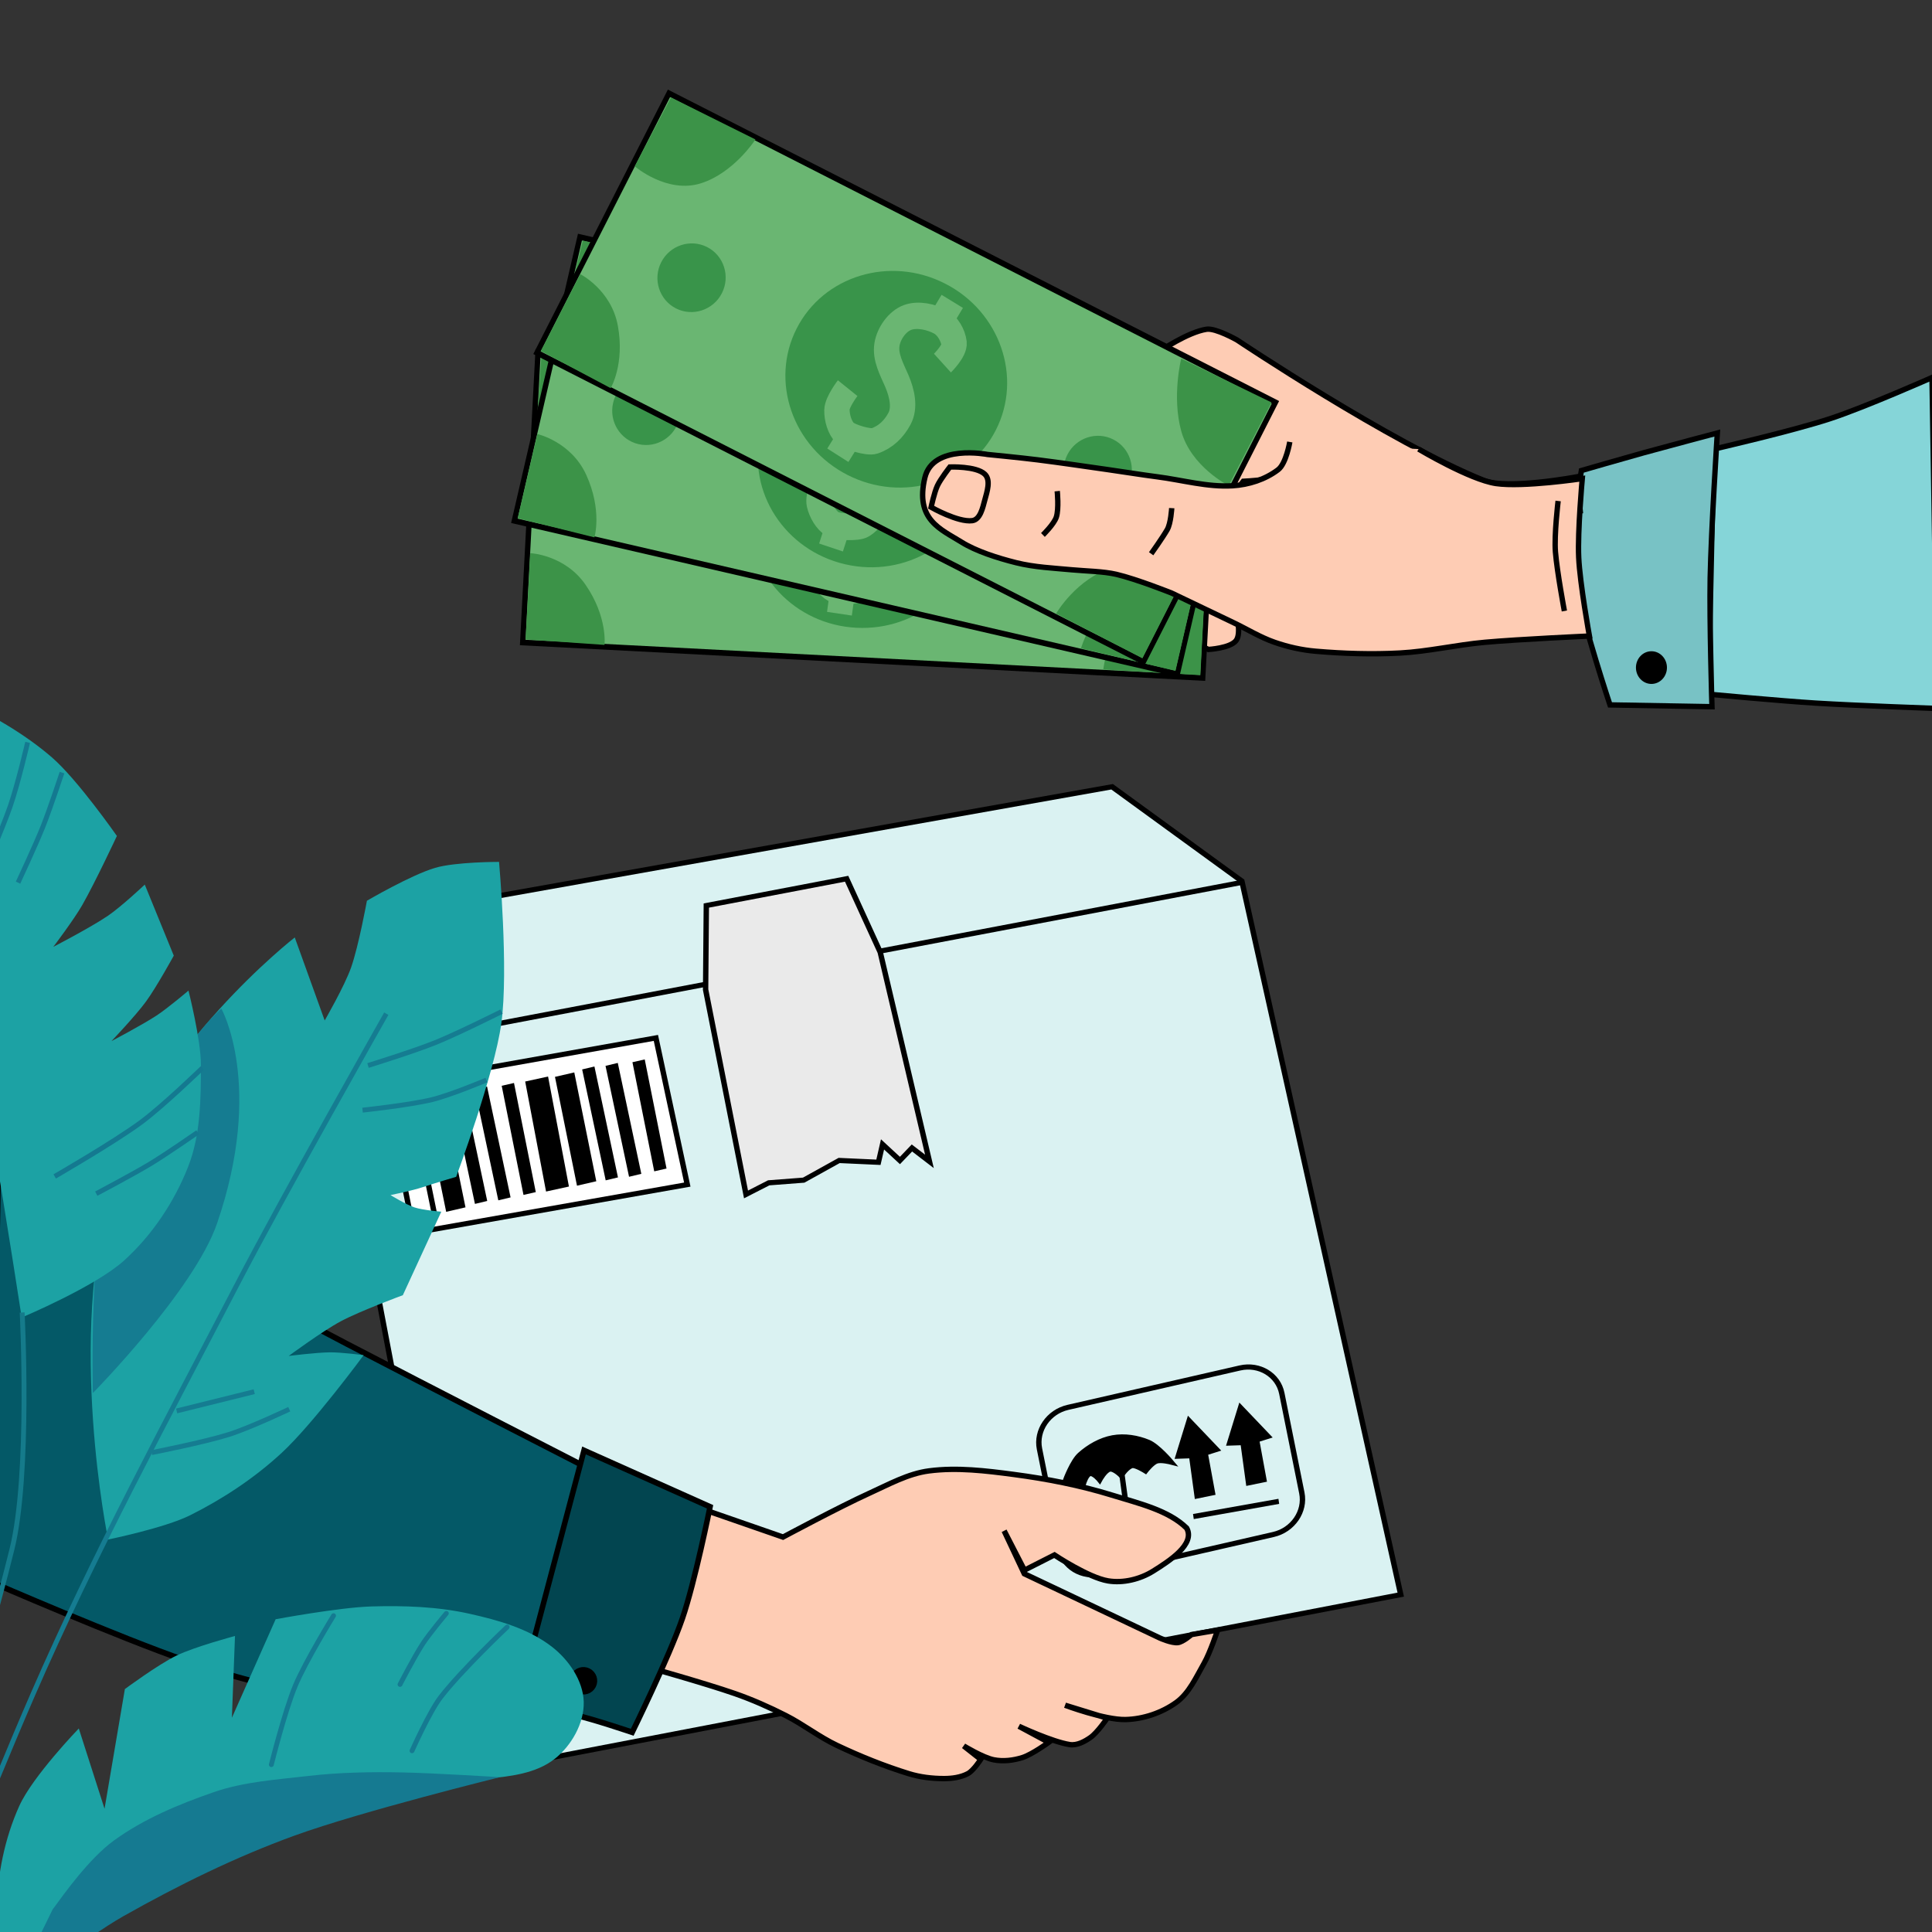 <svg xmlns="http://www.w3.org/2000/svg" viewBox="0 0 1080 1080" width="1080" height="1080" preserveAspectRatio="xMidYMid meet" style="width: 100%; height: 100%; transform: translate3d(0px, 0px, 0px); content-visibility: visible;"><rect x="0" y="0" width="1080" height="1080" fill="#333333" stroke="none"/><defs><clipPath id="__lottie_element_131"><rect width="1080" height="1080" x="0" y="0"></rect></clipPath><clipPath id="__lottie_element_160"><path d="M0,0 L1080,0 L1080,1080 L0,1080z"></path></clipPath></defs><g clip-path="url(#__lottie_element_131)"><g transform="matrix(0.982,-0.225,0.188,0.935,550.4,553.79)" opacity="1" style="display: block;"><g opacity="1" transform="matrix(1,0,0,1,-108.825,173.978)"><path fill="rgb(218,242,242)" fill-opacity="1" d=" M260.81,-202.887 C260.81,-202.887 269.196,225.698 269.196,225.698 C269.196,225.698 -257.366,205.856 -257.366,205.856 C-257.366,205.856 -253.175,-223.978 -253.175,-223.978 C-253.175,-223.978 -183.471,-293.809 -183.471,-293.809 C-183.471,-293.809 200.519,-273.823 200.519,-273.823 C200.519,-273.823 260.81,-202.887 260.81,-202.887z"></path><path stroke-linecap="butt" stroke-linejoin="miter" fill-opacity="0" stroke-miterlimit="4" stroke="rgb(0,0,0)" stroke-opacity="1" stroke-width="3" d=" M260.81,-202.887 C260.81,-202.887 269.196,225.698 269.196,225.698 C269.196,225.698 -257.366,205.856 -257.366,205.856 C-257.366,205.856 -253.175,-223.978 -253.175,-223.978 C-253.175,-223.978 -183.471,-293.809 -183.471,-293.809 C-183.471,-293.809 200.519,-273.823 200.519,-273.823 C200.519,-273.823 260.81,-202.887 260.81,-202.887z"></path></g><g opacity="1" transform="matrix(1,0,0,1,0,0)"><path stroke-linecap="butt" stroke-linejoin="miter" fill-opacity="0" stroke-miterlimit="4" stroke="rgb(0,0,0)" stroke-opacity="1" stroke-width="3" d=" M-358.333,-48.406 C-358.333,-48.406 151.79,-28.203 151.79,-28.203"></path></g><g opacity="1" transform="matrix(1,0,0,1,0,0)"><path fill="rgb(255,255,255)" fill-opacity="1" d=" M-337.073,-24.033 C-337.073,-24.033 -337.006,63.685 -337.006,63.685 C-337.006,63.685 -183.012,71.902 -183.012,71.902 C-183.012,71.902 -184.052,-16.051 -184.052,-16.051 C-184.052,-16.051 -337.073,-24.033 -337.073,-24.033z"></path><path stroke-linecap="butt" stroke-linejoin="miter" fill-opacity="0" stroke-miterlimit="4" stroke="rgb(0,0,0)" stroke-opacity="1" stroke-width="3" d=" M-337.073,-24.033 C-337.073,-24.033 -337.006,63.685 -337.006,63.685 C-337.006,63.685 -183.012,71.902 -183.012,71.902 C-183.012,71.902 -184.052,-16.051 -184.052,-16.051 C-184.052,-16.051 -337.073,-24.033 -337.073,-24.033z"></path></g><g opacity="1" transform="matrix(1,0,0,1,0,0)"><path fill="rgb(234,234,234)" fill-opacity="1" d=" M-142.122,-85.096 C-142.122,-85.096 -151.708,-37.137 -151.708,-37.137 C-151.708,-37.137 -152.131,85.223 -152.131,85.223 C-152.131,85.223 -138.506,81.553 -138.506,81.553 C-138.506,81.553 -119.191,84.601 -119.191,84.601 C-119.191,84.601 -97.742,78.003 -97.742,78.003 C-97.742,78.003 -76.556,84.176 -76.556,84.176 C-76.556,84.176 -72.362,74.491 -72.362,74.491 C-72.362,74.491 -64.653,85.974 -64.653,85.974 C-64.653,85.974 -56.754,80.389 -56.754,80.389 C-56.754,80.389 -48.707,90.349 -48.707,90.349 C-48.707,90.349 -52.588,-35.722 -52.588,-35.722 C-52.588,-35.722 -62.841,-82.042 -62.841,-82.042 C-62.841,-82.042 -142.122,-85.096 -142.122,-85.096z"></path><path stroke-linecap="butt" stroke-linejoin="miter" fill-opacity="0" stroke-miterlimit="4" stroke="rgb(0,0,0)" stroke-opacity="1" stroke-width="3" d=" M-142.122,-85.096 C-142.122,-85.096 -151.708,-37.137 -151.708,-37.137 C-151.708,-37.137 -152.131,85.223 -152.131,85.223 C-152.131,85.223 -138.506,81.553 -138.506,81.553 C-138.506,81.553 -119.191,84.601 -119.191,84.601 C-119.191,84.601 -97.742,78.003 -97.742,78.003 C-97.742,78.003 -76.556,84.176 -76.556,84.176 C-76.556,84.176 -72.362,74.491 -72.362,74.491 C-72.362,74.491 -64.653,85.974 -64.653,85.974 C-64.653,85.974 -56.754,80.389 -56.754,80.389 C-56.754,80.389 -48.707,90.349 -48.707,90.349 C-48.707,90.349 -52.588,-35.722 -52.588,-35.722 C-52.588,-35.722 -62.841,-82.042 -62.841,-82.042 C-62.841,-82.042 -142.122,-85.096 -142.122,-85.096z"></path></g><g opacity="1" transform="matrix(1,0,0,1,48.7,298.85)"><path stroke-linecap="butt" stroke-linejoin="miter" fill-opacity="0" stroke-miterlimit="4" stroke="rgb(0,0,0)" stroke-opacity="1" stroke-width="3" d=" M68.973,-29.777 C68.973,-29.777 68.973,29.777 68.973,29.777 C68.973,40.815 60.011,49.777 48.973,49.777 C48.973,49.777 -48.973,49.777 -48.973,49.777 C-60.011,49.777 -68.973,40.815 -68.973,29.777 C-68.973,29.777 -68.973,-29.777 -68.973,-29.777 C-68.973,-40.815 -60.011,-49.777 -48.973,-49.777 C-48.973,-49.777 48.973,-49.777 48.973,-49.777 C60.011,-49.777 68.973,-40.815 68.973,-29.777z"></path></g><g opacity="1" transform="matrix(1,0,0,1,0,0)"><path fill="rgb(0,0,0)" fill-opacity="1" d=" M20.713,272.315 C13.924,271.998 6.903,274.27 1.061,277.742 C-3.598,280.51 -9.384,290.199 -9.384,290.199 C-9.384,290.199 -0.101,294.574 -0.101,294.574 C-0.101,294.574 2.324,289.791 4.541,289.81 C6.76,289.829 9.107,294.653 9.107,294.653 C9.107,294.653 13.061,289.788 15.808,289.85 C18.312,289.906 21.348,294.928 21.348,294.928 C21.348,294.928 25.588,290.62 28.423,290.75 C30.499,290.845 35.048,295.554 35.048,295.554 C35.048,295.554 39.404,291.707 42.123,291.376 C44.782,291.052 49.796,293.759 49.796,293.759 C49.796,293.759 44.307,283.001 39.616,279.542 C34.187,275.539 27.451,272.63 20.713,272.315z"></path><path stroke-linecap="butt" stroke-linejoin="miter" fill-opacity="0" stroke-miterlimit="4" stroke="rgb(0,0,0)" stroke-opacity="1" stroke-width="3" d=" M20.713,272.315 C13.924,271.998 6.903,274.27 1.061,277.742 C-3.598,280.51 -9.384,290.199 -9.384,290.199 C-9.384,290.199 -0.101,294.574 -0.101,294.574 C-0.101,294.574 2.324,289.791 4.541,289.81 C6.76,289.829 9.107,294.653 9.107,294.653 C9.107,294.653 13.061,289.788 15.808,289.85 C18.312,289.906 21.348,294.928 21.348,294.928 C21.348,294.928 25.588,290.62 28.423,290.75 C30.499,290.845 35.048,295.554 35.048,295.554 C35.048,295.554 39.404,291.707 42.123,291.376 C44.782,291.052 49.796,293.759 49.796,293.759 C49.796,293.759 44.307,283.001 39.616,279.542 C34.187,275.539 27.451,272.63 20.713,272.315z"></path></g><g opacity="1" transform="matrix(1,0,0,1,0,0)"><path stroke-linecap="butt" stroke-linejoin="miter" fill-opacity="0" stroke-miterlimit="4" stroke="rgb(0,0,0)" stroke-opacity="1" stroke-width="3" d=" M20.597,314.534 C20.597,314.534 22.097,289.226 22.097,289.226"></path></g><g opacity="1" transform="matrix(1,0,0,1,0,0)"><path stroke-linecap="butt" stroke-linejoin="miter" fill-opacity="0" stroke-miterlimit="4" stroke="rgb(0,0,0)" stroke-opacity="1" stroke-width="3" d=" M56.082,327.894 C56.082,327.894 104.219,330.398 104.219,330.398"></path></g><g opacity="1" transform="matrix(1,0,0,1,0,0)"><path fill="rgb(0,0,0)" fill-opacity="1" d=" M64.209,272.632 C64.209,272.632 54.419,291.397 54.419,291.397 C54.419,291.397 61.775,292.901 61.775,292.901 C61.775,292.901 60.369,316.627 60.369,316.627 C60.369,316.627 69.034,316.843 69.034,316.843 C69.034,316.843 69.411,293.136 69.411,293.136 C69.411,293.136 75.943,292.571 75.943,292.571 C75.943,292.571 64.209,272.632 64.209,272.632z"></path><path stroke-linecap="butt" stroke-linejoin="miter" fill-opacity="0" stroke-miterlimit="4" stroke="rgb(0,0,0)" stroke-opacity="1" stroke-width="3" d=" M64.209,272.632 C64.209,272.632 54.419,291.397 54.419,291.397 C54.419,291.397 61.775,292.901 61.775,292.901 C61.775,292.901 60.369,316.627 60.369,316.627 C60.369,316.627 69.034,316.843 69.034,316.843 C69.034,316.843 69.411,293.136 69.411,293.136 C69.411,293.136 75.943,292.571 75.943,292.571 C75.943,292.571 64.209,272.632 64.209,272.632z"></path></g><g opacity="1" transform="matrix(1,0,0,1,29.422,-0.765)"><path fill="rgb(0,0,0)" fill-opacity="1" d=" M64.209,272.632 C64.209,272.632 54.419,291.397 54.419,291.397 C54.419,291.397 61.775,292.901 61.775,292.901 C61.775,292.901 60.369,316.627 60.369,316.627 C60.369,316.627 69.034,316.843 69.034,316.843 C69.034,316.843 69.411,293.136 69.411,293.136 C69.411,293.136 75.943,292.571 75.943,292.571 C75.943,292.571 64.209,272.632 64.209,272.632z"></path><path stroke-linecap="butt" stroke-linejoin="miter" fill-opacity="0" stroke-miterlimit="4" stroke="rgb(0,0,0)" stroke-opacity="1" stroke-width="3" d=" M64.209,272.632 C64.209,272.632 54.419,291.397 54.419,291.397 C54.419,291.397 61.775,292.901 61.775,292.901 C61.775,292.901 60.369,316.627 60.369,316.627 C60.369,316.627 69.034,316.843 69.034,316.843 C69.034,316.843 69.411,293.136 69.411,293.136 C69.411,293.136 75.943,292.571 75.943,292.571 C75.943,292.571 64.209,272.632 64.209,272.632z"></path></g><g opacity="1" transform="matrix(1,0,0,1,0,0)"><path fill="rgb(0,0,0)" fill-opacity="1" d=" M-324.048,-13.409 C-324.048,-13.409 -323.83,55.094 -323.83,55.094"></path><path stroke-linecap="butt" stroke-linejoin="miter" fill-opacity="0" stroke-miterlimit="4" stroke="rgb(0,0,0)" stroke-opacity="1" stroke-width="3" d=" M-324.048,-13.409 C-324.048,-13.409 -323.83,55.094 -323.83,55.094"></path></g><g opacity="1" transform="matrix(1,0,0,1,0,0)"><path fill="rgb(0,0,0)" fill-opacity="1" d=" M-311.92,-12.626 C-311.92,-12.626 -311.702,55.877 -311.702,55.877"></path><path stroke-linecap="butt" stroke-linejoin="miter" fill-opacity="0" stroke-miterlimit="4" stroke="rgb(0,0,0)" stroke-opacity="1" stroke-width="11" d=" M-311.92,-12.626 C-311.92,-12.626 -311.702,55.877 -311.702,55.877"></path></g><g opacity="1" transform="matrix(1,0,0,1,0,0)"><path fill="rgb(0,0,0)" fill-opacity="1" d=" M-297.846,-11.375 C-297.846,-11.375 -297.178,55.097 -297.178,55.097"></path><path stroke-linecap="butt" stroke-linejoin="miter" fill-opacity="0" stroke-miterlimit="4" stroke="rgb(0,0,0)" stroke-opacity="1" stroke-width="7" d=" M-297.846,-11.375 C-297.846,-11.375 -297.178,55.097 -297.178,55.097"></path></g><g opacity="1" transform="matrix(1,0,0,1,0,0)"><path fill="rgb(0,0,0)" fill-opacity="1" d=" M-284.745,-10.358 C-284.745,-10.358 -284.077,56.114 -284.077,56.114"></path><path stroke-linecap="butt" stroke-linejoin="miter" fill-opacity="0" stroke-miterlimit="4" stroke="rgb(0,0,0)" stroke-opacity="1" stroke-width="7" d=" M-284.745,-10.358 C-284.745,-10.358 -284.077,56.114 -284.077,56.114"></path></g><g opacity="1" transform="matrix(1,0,0,1,0,0)"><path fill="rgb(0,0,0)" fill-opacity="1" d=" M-269.697,-8.873 C-269.697,-8.873 -269.778,56.35 -269.778,56.35"></path><path stroke-linecap="butt" stroke-linejoin="miter" fill-opacity="0" stroke-miterlimit="4" stroke="rgb(0,0,0)" stroke-opacity="1" stroke-width="7" d=" M-269.697,-8.873 C-269.697,-8.873 -269.778,56.35 -269.778,56.35"></path></g><g opacity="1" transform="matrix(1,0,0,1,0,0)"><path fill="rgb(0,0,0)" fill-opacity="1" d=" M-253.452,-8.168 C-253.452,-8.168 -254.131,57.445 -254.131,57.445"></path><path stroke-linecap="butt" stroke-linejoin="miter" fill-opacity="0" stroke-miterlimit="4" stroke="rgb(0,0,0)" stroke-opacity="1" stroke-width="13" d=" M-253.452,-8.168 C-253.452,-8.168 -254.131,57.445 -254.131,57.445"></path></g><g opacity="1" transform="matrix(0.999,0,0,0.974,73.725,3.655)"><path fill="rgb(0,0,0)" fill-opacity="1" d=" M-311.77,-10.942 C-311.77,-10.942 -311.702,55.877 -311.702,55.877"></path><path stroke-linecap="butt" stroke-linejoin="miter" fill-opacity="0" stroke-miterlimit="4" stroke="rgb(0,0,0)" stroke-opacity="1" stroke-width="11" d=" M-311.77,-10.942 C-311.77,-10.942 -311.702,55.877 -311.702,55.877"></path></g><g opacity="1" transform="matrix(1,0,0,1,73.725,3.655)"><path fill="rgb(0,0,0)" fill-opacity="1" d=" M-297.846,-11.375 C-297.846,-11.375 -297.178,55.097 -297.178,55.097"></path><path stroke-linecap="butt" stroke-linejoin="miter" fill-opacity="0" stroke-miterlimit="4" stroke="rgb(0,0,0)" stroke-opacity="1" stroke-width="7" d=" M-297.846,-11.375 C-297.846,-11.375 -297.178,55.097 -297.178,55.097"></path></g><g opacity="1" transform="matrix(1,0,0,1,73.725,3.655)"><path fill="rgb(0,0,0)" fill-opacity="1" d=" M-284.745,-10.358 C-284.745,-10.358 -284.077,56.114 -284.077,56.114"></path><path stroke-linecap="butt" stroke-linejoin="miter" fill-opacity="0" stroke-miterlimit="4" stroke="rgb(0,0,0)" stroke-opacity="1" stroke-width="7" d=" M-284.745,-10.358 C-284.745,-10.358 -284.077,56.114 -284.077,56.114"></path></g><g opacity="1" transform="matrix(1,0,0,1,73.725,3.655)"><path fill="rgb(0,0,0)" fill-opacity="1" d=" M-269.697,-8.873 C-269.697,-8.873 -269.778,56.35 -269.778,56.35"></path><path stroke-linecap="butt" stroke-linejoin="miter" fill-opacity="0" stroke-miterlimit="4" stroke="rgb(0,0,0)" stroke-opacity="1" stroke-width="7" d=" M-269.697,-8.873 C-269.697,-8.873 -269.778,56.35 -269.778,56.35"></path></g></g><g transform="matrix(1,-0,-0.03,1,539.999,633.236)" opacity="1" style="display: block;"><g opacity="1" transform="matrix(1,0,0,1,0,0)"><path fill="rgb(254,204,180)" fill-opacity="1" d=" M-15,189 C-26.664,190.521 -37.312,196.588 -48,201.5 C-64.187,208.94 -95.5,226 -95.5,226 C-95.5,226 -143.5,209.5 -143.5,209.5 C-143.5,209.5 -171.5,298 -171.5,298 C-171.5,298 -136.774,307.631 -119.75,313.5 C-109.902,316.895 -100.317,321.091 -91,325.75 C-80.951,330.775 -71.934,337.755 -61.75,342.5 C-48.62,348.618 -35.097,353.998 -21.25,358.25 C-14.896,360.201 -8.147,361 -1.5,361 C3.011,361 7.766,360.365 11.75,358.25 C14.88,356.589 18.75,350.25 18.75,350.25 C18.75,350.25 9,342.75 9,342.75 C9,342.75 19.89,349.296 26,350.5 C31.249,351.534 36.904,350.879 42,349.25 C47.337,347.544 56.5,340.75 56.5,340.75 C56.5,340.75 39.5,331.75 39.5,331.75 C39.5,331.75 58.196,340.439 68.25,342 C72.261,342.623 76.456,340.37 79.75,338 C83.543,335.271 88.75,327.25 88.75,327.25 C88.75,327.25 65,320 65,320 C65,320 87.361,328.282 99,328 C108.853,327.762 119.049,324.324 127,318.5 C134.16,313.255 137.763,304.299 142,296.5 C145.147,290.706 149,278 149,278 C149,278 134.5,280.5 134.5,280.5 C134.5,280.5 129.897,284.669 127,285 C123.586,285.39 117,282.5 117,282.5 C117,282.5 40,246.5 40,246.5 C40,246.5 28,222.5 28,222.5 C28,222.5 40,244.5 40,244.5 C40,244.5 56.5,236 56.5,236 C56.5,236 75.888,248.698 87,250.5 C95.423,251.866 104.805,249.586 112,245 C120.766,239.413 135.192,230.006 130,221 C119.5,211 103.074,207.25 87.5,202.5 C69.585,197.036 51.069,193.446 32.5,191 C16.788,188.931 0.714,186.95 -15,189z"></path><path stroke-linecap="butt" stroke-linejoin="miter" fill-opacity="0" stroke-miterlimit="4" stroke="rgb(0,0,0)" stroke-opacity="1" stroke-width="3" d=" M-15,189 C-26.664,190.521 -37.312,196.588 -48,201.5 C-64.187,208.94 -95.5,226 -95.5,226 C-95.5,226 -143.5,209.5 -143.5,209.5 C-143.5,209.5 -171.5,298 -171.5,298 C-171.5,298 -136.774,307.631 -119.75,313.5 C-109.902,316.895 -100.317,321.091 -91,325.75 C-80.951,330.775 -71.934,337.755 -61.75,342.5 C-48.62,348.618 -35.097,353.998 -21.25,358.25 C-14.896,360.201 -8.147,361 -1.5,361 C3.011,361 7.766,360.365 11.75,358.25 C14.88,356.589 18.75,350.25 18.75,350.25 C18.75,350.25 9,342.75 9,342.75 C9,342.75 19.89,349.296 26,350.5 C31.249,351.534 36.904,350.879 42,349.25 C47.337,347.544 56.5,340.75 56.5,340.75 C56.5,340.75 39.5,331.75 39.5,331.75 C39.5,331.75 58.196,340.439 68.25,342 C72.261,342.623 76.456,340.37 79.75,338 C83.543,335.271 88.75,327.25 88.75,327.25 C88.75,327.25 65,320 65,320 C65,320 87.361,328.282 99,328 C108.853,327.762 119.049,324.324 127,318.5 C134.16,313.255 137.763,304.299 142,296.5 C145.147,290.706 149,278 149,278 C149,278 134.5,280.5 134.5,280.5 C134.5,280.5 129.897,284.669 127,285 C123.586,285.39 117,282.5 117,282.5 C117,282.5 40,246.5 40,246.5 C40,246.5 28,222.5 28,222.5 C28,222.5 40,244.5 40,244.5 C40,244.5 56.5,236 56.5,236 C56.5,236 75.888,248.698 87,250.5 C95.423,251.866 104.805,249.586 112,245 C120.766,239.413 135.192,230.006 130,221 C119.5,211 103.074,207.25 87.5,202.5 C69.585,197.036 51.069,193.446 32.5,191 C16.788,188.931 0.714,186.95 -15,189z"></path></g></g><g transform="matrix(0.912,0.465,-0.483,0.948,364.145,625.029)" opacity="1" style="display: block;"><g opacity="1" transform="matrix(1,0,0,1,0,0)"><path fill="rgb(4,89,103)" fill-opacity="1" d=" M-206.992,176.675 C-239.898,176.721 -305.691,178.657 -305.691,178.657 C-305.691,178.657 -206.304,374.723 -206.304,374.723 C-206.304,374.723 -129.856,370.157 -91.941,365.057 C-72.416,362.431 -53.302,359.168 -34.374,353.703 C-14.902,348.081 4.437,340.301 23.109,331.838 C42.228,323.173 78.787,302.417 78.787,302.417 C78.787,302.417 52.916,178.98 52.916,178.98 C52.916,178.98 -43.765,178.787 -92.103,178.358 C-130.402,178.018 -168.692,176.621 -206.992,176.675z"></path><path stroke-linecap="butt" stroke-linejoin="miter" fill-opacity="0" stroke-miterlimit="4" stroke="rgb(0,0,0)" stroke-opacity="1" stroke-width="3" d=" M-206.992,176.675 C-239.898,176.721 -305.691,178.657 -305.691,178.657 C-305.691,178.657 -206.304,374.723 -206.304,374.723 C-206.304,374.723 -129.856,370.157 -91.941,365.057 C-72.416,362.431 -53.302,359.168 -34.374,353.703 C-14.902,348.081 4.437,340.301 23.109,331.838 C42.228,323.173 78.787,302.417 78.787,302.417 C78.787,302.417 52.916,178.98 52.916,178.98 C52.916,178.98 -43.765,178.787 -92.103,178.358 C-130.402,178.018 -168.692,176.621 -206.992,176.675z"></path></g><g opacity="1" transform="matrix(1,0,0,1,0,0)"><path fill="rgb(2,69,80)" fill-opacity="1" d=" M124.9,167.942 C124.9,167.942 49.582,171.646 49.582,171.646 C49.582,171.646 80.142,308.084 80.142,308.084 C80.142,308.084 99.427,300.581 111.289,297.554 C120.46,295.214 142.913,292.067 142.913,292.067 C142.913,292.067 142.248,248.445 139.124,226.917 C136.22,206.904 124.9,167.942 124.9,167.942z"></path><path stroke-linecap="butt" stroke-linejoin="miter" fill-opacity="0" stroke-miterlimit="4" stroke="rgb(0,0,0)" stroke-opacity="1" stroke-width="3" d=" M124.9,167.942 C124.9,167.942 49.582,171.646 49.582,171.646 C49.582,171.646 80.142,308.084 80.142,308.084 C80.142,308.084 99.427,300.581 111.289,297.554 C120.46,295.214 142.913,292.067 142.913,292.067 C142.913,292.067 142.248,248.445 139.124,226.917 C136.22,206.904 124.9,167.942 124.9,167.942z"></path></g><g opacity="1" transform="matrix(1,0,0,1,106.419,279.585)"><path fill="rgb(0,0,0)" fill-opacity="1" d=" M0,-5.709 C3.321,-5.709 6.017,-3.151 6.017,0 C6.017,3.151 3.321,5.709 0,5.709 C-3.321,5.709 -6.017,3.151 -6.017,0 C-6.017,-3.151 -3.321,-5.709 0,-5.709z"></path><path stroke-linecap="butt" stroke-linejoin="miter" fill-opacity="0" stroke-miterlimit="4" stroke="rgb(0,0,0)" stroke-opacity="1" stroke-width="3" d=" M0,-5.709 C3.321,-5.709 6.017,-3.151 6.017,0 C6.017,3.151 3.321,5.709 0,5.709 C-3.321,5.709 -6.017,3.151 -6.017,0 C-6.017,-3.151 -3.321,-5.709 0,-5.709z"></path></g></g><g transform="matrix(1,0,0,1,540,579.048)" opacity="1" style="display: block;"><g opacity="1" transform="matrix(1,0,0,1,0,0)"><path fill="rgb(133,213,216)" fill-opacity="1" d=" M540,-368 C540,-368 502.589,-351.423 483,-345 C461.797,-338.048 418,-328 418,-328 C418,-328 415,-191 415,-191 C415,-191 454.97,-187.252 475,-186 C497.645,-184.585 543,-183 543,-183 C543,-183 540,-368 540,-368z"></path><path stroke-linecap="butt" stroke-linejoin="miter" fill-opacity="0" stroke-miterlimit="4" stroke="rgb(0,0,0)" stroke-opacity="1" stroke-width="3" d=" M540,-368 C540,-368 502.589,-351.423 483,-345 C461.797,-338.048 418,-328 418,-328 C418,-328 415,-191 415,-191 C415,-191 454.97,-187.252 475,-186 C497.645,-184.585 543,-183 543,-183 C543,-183 540,-368 540,-368z"></path></g><g opacity="1" transform="matrix(1,0,0,1,0,0)"><path fill="rgb(120,194,197)" fill-opacity="1" d=" M420,-337 C420,-337 392.639,-329.769 379,-326 C367.305,-322.768 344,-316 344,-316 C344,-316 337,-273 341,-252 C345.498,-228.383 360,-185 360,-185 C360,-185 417,-184 417,-184 C417,-184 415.529,-232.002 416,-256 C416.53,-283.028 420,-337 420,-337z"></path><path stroke-linecap="butt" stroke-linejoin="miter" fill-opacity="0" stroke-miterlimit="4" stroke="rgb(0,0,0)" stroke-opacity="1" stroke-width="3" d=" M420,-337 C420,-337 392.639,-329.769 379,-326 C367.305,-322.768 344,-316 344,-316 C344,-316 337,-273 341,-252 C345.498,-228.383 360,-185 360,-185 C360,-185 417,-184 417,-184 C417,-184 415.529,-232.002 416,-256 C416.53,-283.028 420,-337 420,-337z"></path></g><g opacity="1" transform="matrix(1,0,0,1,383.166,-205.863)"><path fill="rgb(0,0,0)" fill-opacity="1" d=" M0,-7.637 C3.955,-7.637 7.166,-4.215 7.166,0 C7.166,4.215 3.955,7.637 0,7.637 C-3.955,7.637 -7.166,4.215 -7.166,0 C-7.166,-4.215 -3.955,-7.637 0,-7.637z"></path><path stroke-linecap="butt" stroke-linejoin="miter" fill-opacity="0" stroke-miterlimit="4" stroke="rgb(0,0,0)" stroke-opacity="1" stroke-width="3" d=" M0,-7.637 C3.955,-7.637 7.166,-4.215 7.166,0 C7.166,4.215 3.955,7.637 0,7.637 C-3.955,7.637 -7.166,4.215 -7.166,0 C-7.166,-4.215 -3.955,-7.637 0,-7.637z"></path></g></g><g transform="matrix(1,0,0,1,540,579.048)" opacity="1" style="display: block;"><g opacity="1" transform="matrix(1,0,0,1,0,0)"><path fill="rgb(254,204,180)" fill-opacity="1" d=" M343.5,-292 C343.5,-292 341.5,-312.5 341.5,-312.5 C341.5,-312.5 302.751,-305.165 289.5,-310.5 C237.317,-331.51 151.5,-389 151.5,-389 C151.5,-389 139.589,-395.76 134.5,-395 C123.872,-393.412 108,-382.5 108,-382.5 C108,-382.5 42,-260.5 42,-260.5 C42,-260.5 56.406,-230.491 68,-219 C75.995,-211.075 98.5,-204.5 98.5,-204.5 C98.5,-204.5 114.03,-201.919 116,-207.5 C118.668,-215.06 107.5,-230 107.5,-230 C107.5,-230 135.5,-216 135.5,-216 C135.5,-216 147.726,-216.67 151,-221 C154.116,-225.121 151,-236.5 151,-236.5 C151,-236.5 126,-272 126,-272 C126,-272 155,-310 155,-310 C155,-310 178.436,-311.028 181.5,-315.5"></path><path stroke-linecap="butt" stroke-linejoin="miter" fill-opacity="0" stroke-miterlimit="4" stroke="rgb(0,0,0)" stroke-opacity="1" stroke-width="3" d=" M343.5,-292 C343.5,-292 341.5,-312.5 341.5,-312.5 C341.5,-312.5 302.751,-305.165 289.5,-310.5 C237.317,-331.51 151.5,-389 151.5,-389 C151.5,-389 139.589,-395.76 134.5,-395 C123.872,-393.412 108,-382.5 108,-382.5 C108,-382.5 42,-260.5 42,-260.5 C42,-260.5 56.406,-230.491 68,-219 C75.995,-211.075 98.5,-204.5 98.5,-204.5 C98.5,-204.5 114.03,-201.919 116,-207.5 C118.668,-215.06 107.5,-230 107.5,-230 C107.5,-230 135.5,-216 135.5,-216 C135.5,-216 147.726,-216.67 151,-221 C154.116,-225.121 151,-236.5 151,-236.5 C151,-236.5 126,-272 126,-272 C126,-272 155,-310 155,-310 C155,-310 178.436,-311.028 181.5,-315.5"></path></g></g><g transform="matrix(0.999,0.052,-0.056,1.063,502.463,675.243)" opacity="1" style="display: block;"><g opacity="1" transform="matrix(1,0,0,1,-36.272,-362.649)"><path fill="rgb(106,182,114)" fill-opacity="1" d=" M190.238,-76.387 C190.238,-76.387 190.238,76.387 190.238,76.387 C190.238,76.387 -190.238,76.387 -190.238,76.387 C-190.238,76.387 -190.238,-76.387 -190.238,-76.387 C-190.238,-76.387 190.238,-76.387 190.238,-76.387z"></path><path stroke-linecap="butt" stroke-linejoin="miter" fill-opacity="0" stroke-miterlimit="4" stroke="rgb(0,0,0)" stroke-opacity="1" stroke-width="3" d=" M190.238,-76.387 C190.238,-76.387 190.238,76.387 190.238,76.387 C190.238,76.387 -190.238,76.387 -190.238,76.387 C-190.238,76.387 -190.238,-76.387 -190.238,-76.387 C-190.238,-76.387 190.238,-76.387 190.238,-76.387z"></path></g><g opacity="1" transform="matrix(1,0,0,1,0,0)"><path fill="rgb(60,147,72)" fill-opacity="1" d=" M-224.893,-333.337 C-224.893,-333.337 -224.974,-287.979 -224.974,-287.979 C-224.974,-287.979 -180.804,-287.244 -180.804,-287.244 C-180.804,-287.244 -179.805,-301.95 -193.13,-318.234 C-205.568,-333.434 -224.893,-333.337 -224.893,-333.337z"></path></g><g opacity="1" transform="matrix(1,0,0,1,0,0)"><path fill="rgb(60,147,72)" fill-opacity="1" d=" M-171.737,-438.083 C-171.737,-438.083 -224.506,-437.601 -224.506,-437.601 C-224.506,-437.601 -225.07,-396.754 -225.07,-396.754 C-225.07,-396.754 -201.995,-391.458 -187.79,-404.579 C-174.016,-417.302 -171.737,-438.083 -171.737,-438.083z"></path></g><g opacity="1" transform="matrix(1,0,0,1,0,0)"><path fill="rgb(60,147,72)" fill-opacity="1" d=" M152.055,-438.081 C152.055,-438.081 95.936,-437.051 95.936,-437.051 C95.936,-437.051 100.77,-417.113 114.323,-403.163 C128.303,-388.773 151.781,-388.941 151.781,-388.941 C151.781,-388.941 152.055,-438.081 152.055,-438.081z"></path></g><g opacity="1" transform="matrix(1,0,0,1,0,0)"><path fill="rgb(60,147,72)" fill-opacity="1" d=" M152.563,-333.719 C152.563,-333.719 130.728,-337.763 114.968,-323.371 C99.368,-309.125 98.259,-287.973 98.259,-287.973 C98.259,-287.973 152.6,-287.625 152.6,-287.625 C152.6,-287.625 152.563,-333.719 152.563,-333.719z"></path></g><g opacity="1" transform="matrix(1,0,0,1,-168.521,-358.173)"><path fill="rgb(57,148,74)" fill-opacity="1" d=" M0,-18.059 C10.508,-18.059 19.041,-9.967 19.041,0 C19.041,9.967 10.508,18.059 0,18.059 C-10.508,18.059 -19.041,9.967 -19.041,0 C-19.041,-9.967 -10.508,-18.059 0,-18.059z"></path></g><g opacity="1" transform="matrix(1,0,0,1,82.619,-364.987)"><path fill="rgb(57,148,74)" fill-opacity="1" d=" M0,-18.059 C10.508,-18.059 19.041,-9.967 19.041,0 C19.041,9.967 10.508,18.059 0,18.059 C-10.508,18.059 -19.041,9.967 -19.041,0 C-19.041,-9.967 -10.508,-18.059 0,-18.059z"></path></g><g opacity="1" transform="matrix(1,0,0,1,-40.786,-359.48)"><path fill="rgb(57,148,74)" fill-opacity="1" d=" M0,-56.38 C34.489,-56.38 62.491,-31.116 62.491,0 C62.491,31.116 34.489,56.38 0,56.38 C-34.489,56.38 -62.491,31.116 -62.491,0 C-62.491,-31.116 -34.489,-56.38 0,-56.38z"></path></g><g opacity="1" transform="matrix(1,0,0,1,0,0)"><path stroke-linecap="butt" stroke-linejoin="miter" fill-opacity="0" stroke-miterlimit="4" stroke="rgb(106,182,114)" stroke-opacity="1" stroke-width="14" d=" M-21.878,-378.043 C-21.878,-378.043 -18.759,-386.76 -21.081,-390.018 C-23.664,-393.642 -28.763,-396.705 -33.211,-396.862 C-39.054,-397.068 -46.727,-395.231 -50.83,-391.066 C-54.992,-386.842 -56.144,-379.236 -54.266,-373.612 C-52.1,-367.124 -45.446,-363.019 -40.059,-358.804 C-34.208,-354.226 -29.068,-348.217 -29.189,-341.872 C-29.309,-335.567 -31.448,-329.822 -35.988,-325.445 C-38.424,-323.096 -49.48,-321.241 -52.733,-322.175 C-56.727,-323.321 -60.742,-327.44 -62.644,-331.134 C-64.508,-334.753 -62.746,-343.733 -62.746,-343.733"></path></g><g opacity="1" transform="matrix(1,0,0,1,0,0)"><path stroke-linecap="butt" stroke-linejoin="miter" fill-opacity="0" stroke-miterlimit="4" stroke="rgb(106,182,114)" stroke-opacity="1" stroke-width="14" d=" M-50.622,-310.011 C-50.622,-310.011 -49.186,-325.98 -49.186,-325.98"></path></g><g opacity="1" transform="matrix(1,0,0,1,0,0)"><path stroke-linecap="butt" stroke-linejoin="miter" fill-opacity="0" stroke-miterlimit="4" stroke="rgb(106,182,114)" stroke-opacity="1" stroke-width="14" d=" M-32.64,-409.255 C-32.64,-409.255 -33.85,-392.867 -33.85,-392.867"></path></g></g><g transform="matrix(0.974,0.225,-0.24,1.038,439.45,639.236)" opacity="1" style="display: block;"><g opacity="1" transform="matrix(1,0,0,1,-36.272,-362.649)"><path fill="rgb(106,182,114)" fill-opacity="1" d=" M190.238,-76.387 C190.238,-76.387 190.238,76.387 190.238,76.387 C190.238,76.387 -190.238,76.387 -190.238,76.387 C-190.238,76.387 -190.238,-76.387 -190.238,-76.387 C-190.238,-76.387 190.238,-76.387 190.238,-76.387z"></path><path stroke-linecap="butt" stroke-linejoin="miter" fill-opacity="0" stroke-miterlimit="4" stroke="rgb(0,0,0)" stroke-opacity="1" stroke-width="3" d=" M190.238,-76.387 C190.238,-76.387 190.238,76.387 190.238,76.387 C190.238,76.387 -190.238,76.387 -190.238,76.387 C-190.238,76.387 -190.238,-76.387 -190.238,-76.387 C-190.238,-76.387 190.238,-76.387 190.238,-76.387z"></path></g><g opacity="1" transform="matrix(1,0,0,1,0,0)"><path fill="rgb(60,147,72)" fill-opacity="1" d=" M-224.893,-333.337 C-224.893,-333.337 -224.974,-287.979 -224.974,-287.979 C-224.974,-287.979 -180.804,-287.244 -180.804,-287.244 C-180.804,-287.244 -179.805,-301.95 -193.13,-318.234 C-205.568,-333.434 -224.893,-333.337 -224.893,-333.337z"></path></g><g opacity="1" transform="matrix(1,0,0,1,0,0)"><path fill="rgb(60,147,72)" fill-opacity="1" d=" M-171.737,-438.083 C-171.737,-438.083 -224.506,-437.601 -224.506,-437.601 C-224.506,-437.601 -225.07,-396.754 -225.07,-396.754 C-225.07,-396.754 -201.995,-391.458 -187.79,-404.579 C-174.016,-417.302 -171.737,-438.083 -171.737,-438.083z"></path></g><g opacity="1" transform="matrix(1,0,0,1,0,0)"><path fill="rgb(60,147,72)" fill-opacity="1" d=" M152.055,-438.081 C152.055,-438.081 95.936,-437.051 95.936,-437.051 C95.936,-437.051 100.77,-417.113 114.323,-403.163 C128.303,-388.773 151.781,-388.941 151.781,-388.941 C151.781,-388.941 152.055,-438.081 152.055,-438.081z"></path></g><g opacity="1" transform="matrix(1,0,0,1,0,0)"><path fill="rgb(60,147,72)" fill-opacity="1" d=" M152.563,-333.719 C152.563,-333.719 130.728,-337.763 114.968,-323.371 C99.368,-309.125 98.259,-287.973 98.259,-287.973 C98.259,-287.973 152.6,-287.625 152.6,-287.625 C152.6,-287.625 152.563,-333.719 152.563,-333.719z"></path></g><g opacity="1" transform="matrix(1,0,0,1,-168.521,-358.173)"><path fill="rgb(57,148,74)" fill-opacity="1" d=" M0,-18.059 C10.508,-18.059 19.041,-9.967 19.041,0 C19.041,9.967 10.508,18.059 0,18.059 C-10.508,18.059 -19.041,9.967 -19.041,0 C-19.041,-9.967 -10.508,-18.059 0,-18.059z"></path></g><g opacity="1" transform="matrix(1,0,0,1,82.619,-364.987)"><path fill="rgb(57,148,74)" fill-opacity="1" d=" M0,-18.059 C10.508,-18.059 19.041,-9.967 19.041,0 C19.041,9.967 10.508,18.059 0,18.059 C-10.508,18.059 -19.041,9.967 -19.041,0 C-19.041,-9.967 -10.508,-18.059 0,-18.059z"></path></g><g opacity="1" transform="matrix(1,0,0,1,-40.786,-359.48)"><path fill="rgb(57,148,74)" fill-opacity="1" d=" M0,-56.38 C34.489,-56.38 62.491,-31.116 62.491,0 C62.491,31.116 34.489,56.38 0,56.38 C-34.489,56.38 -62.491,31.116 -62.491,0 C-62.491,-31.116 -34.489,-56.38 0,-56.38z"></path></g><g opacity="1" transform="matrix(1,0,0,1,0,0)"><path stroke-linecap="butt" stroke-linejoin="miter" fill-opacity="0" stroke-miterlimit="4" stroke="rgb(106,182,114)" stroke-opacity="1" stroke-width="14" d=" M-21.878,-378.043 C-21.878,-378.043 -18.759,-386.76 -21.081,-390.018 C-23.664,-393.642 -28.763,-396.705 -33.211,-396.862 C-39.054,-397.068 -46.727,-395.231 -50.83,-391.066 C-54.992,-386.842 -56.144,-379.236 -54.266,-373.612 C-52.1,-367.124 -45.446,-363.019 -40.059,-358.804 C-34.208,-354.226 -29.068,-348.217 -29.189,-341.872 C-29.309,-335.567 -31.448,-329.822 -35.988,-325.445 C-38.424,-323.096 -49.48,-321.241 -52.733,-322.175 C-56.727,-323.321 -60.742,-327.44 -62.644,-331.134 C-64.508,-334.753 -62.746,-343.733 -62.746,-343.733"></path></g><g opacity="1" transform="matrix(1,0,0,1,0,0)"><path stroke-linecap="butt" stroke-linejoin="miter" fill-opacity="0" stroke-miterlimit="4" stroke="rgb(106,182,114)" stroke-opacity="1" stroke-width="14" d=" M-50.622,-310.011 C-50.622,-310.011 -49.186,-325.98 -49.186,-325.98"></path></g><g opacity="1" transform="matrix(1,0,0,1,0,0)"><path stroke-linecap="butt" stroke-linejoin="miter" fill-opacity="0" stroke-miterlimit="4" stroke="rgb(106,182,114)" stroke-opacity="1" stroke-width="14" d=" M-32.64,-409.255 C-32.64,-409.255 -33.85,-392.867 -33.85,-392.867"></path></g></g><g transform="matrix(0.891,0.454,-0.483,0.949,363.732,571.67)" opacity="1" style="display: block;"><g opacity="1" transform="matrix(1,0,0,1,-36.272,-362.649)"><path fill="rgb(106,182,114)" fill-opacity="1" d=" M190.238,-76.387 C190.238,-76.387 190.238,76.387 190.238,76.387 C190.238,76.387 -190.238,76.387 -190.238,76.387 C-190.238,76.387 -190.238,-76.387 -190.238,-76.387 C-190.238,-76.387 190.238,-76.387 190.238,-76.387z"></path><path stroke-linecap="butt" stroke-linejoin="miter" fill-opacity="0" stroke-miterlimit="4" stroke="rgb(0,0,0)" stroke-opacity="1" stroke-width="3" d=" M190.238,-76.387 C190.238,-76.387 190.238,76.387 190.238,76.387 C190.238,76.387 -190.238,76.387 -190.238,76.387 C-190.238,76.387 -190.238,-76.387 -190.238,-76.387 C-190.238,-76.387 190.238,-76.387 190.238,-76.387z"></path></g><g opacity="1" transform="matrix(1,0,0,1,0,0)"><path fill="rgb(60,147,72)" fill-opacity="1" d=" M-224.893,-333.337 C-224.893,-333.337 -224.974,-287.979 -224.974,-287.979 C-224.974,-287.979 -180.804,-287.244 -180.804,-287.244 C-180.804,-287.244 -179.805,-301.95 -193.13,-318.234 C-205.568,-333.434 -224.893,-333.337 -224.893,-333.337z"></path></g><g opacity="1" transform="matrix(1,0,0,1,0,0)"><path fill="rgb(60,147,72)" fill-opacity="1" d=" M-171.737,-438.083 C-171.737,-438.083 -224.506,-437.601 -224.506,-437.601 C-224.506,-437.601 -225.07,-396.754 -225.07,-396.754 C-225.07,-396.754 -201.995,-391.458 -187.79,-404.579 C-174.016,-417.302 -171.737,-438.083 -171.737,-438.083z"></path></g><g opacity="1" transform="matrix(1,0,0,1,0,0)"><path fill="rgb(60,147,72)" fill-opacity="1" d=" M152.055,-438.081 C152.055,-438.081 95.936,-437.051 95.936,-437.051 C95.936,-437.051 100.77,-417.113 114.323,-403.163 C128.303,-388.773 151.781,-388.941 151.781,-388.941 C151.781,-388.941 152.055,-438.081 152.055,-438.081z"></path></g><g opacity="1" transform="matrix(1,0,0,1,0,0)"><path fill="rgb(60,147,72)" fill-opacity="1" d=" M152.563,-333.719 C152.563,-333.719 130.728,-337.763 114.968,-323.371 C99.368,-309.125 98.259,-287.973 98.259,-287.973 C98.259,-287.973 152.6,-287.625 152.6,-287.625 C152.6,-287.625 152.563,-333.719 152.563,-333.719z"></path></g><g opacity="1" transform="matrix(1,0,0,1,-168.521,-358.173)"><path fill="rgb(57,148,74)" fill-opacity="1" d=" M0,-18.059 C10.508,-18.059 19.041,-9.967 19.041,0 C19.041,9.967 10.508,18.059 0,18.059 C-10.508,18.059 -19.041,9.967 -19.041,0 C-19.041,-9.967 -10.508,-18.059 0,-18.059z"></path></g><g opacity="1" transform="matrix(1,0,0,1,82.619,-364.987)"><path fill="rgb(57,148,74)" fill-opacity="1" d=" M0,-18.059 C10.508,-18.059 19.041,-9.967 19.041,0 C19.041,9.967 10.508,18.059 0,18.059 C-10.508,18.059 -19.041,9.967 -19.041,0 C-19.041,-9.967 -10.508,-18.059 0,-18.059z"></path></g><g opacity="1" transform="matrix(1,0,0,1,-40.786,-359.48)"><path fill="rgb(57,148,74)" fill-opacity="1" d=" M0,-56.38 C34.489,-56.38 62.491,-31.116 62.491,0 C62.491,31.116 34.489,56.38 0,56.38 C-34.489,56.38 -62.491,31.116 -62.491,0 C-62.491,-31.116 -34.489,-56.38 0,-56.38z"></path></g><g opacity="1" transform="matrix(1,0,0,1,0,0)"><path stroke-linecap="butt" stroke-linejoin="miter" fill-opacity="0" stroke-miterlimit="4" stroke="rgb(106,182,114)" stroke-opacity="1" stroke-width="14" d=" M-21.878,-378.043 C-21.878,-378.043 -18.759,-386.76 -21.081,-390.018 C-23.664,-393.642 -28.763,-396.705 -33.211,-396.862 C-39.054,-397.068 -46.727,-395.231 -50.83,-391.066 C-54.992,-386.842 -56.144,-379.236 -54.266,-373.612 C-52.1,-367.124 -45.446,-363.019 -40.059,-358.804 C-34.208,-354.226 -29.068,-348.217 -29.189,-341.872 C-29.309,-335.567 -31.448,-329.822 -35.988,-325.445 C-38.424,-323.096 -49.48,-321.241 -52.733,-322.175 C-56.727,-323.321 -60.742,-327.44 -62.644,-331.134 C-64.508,-334.753 -62.746,-343.733 -62.746,-343.733"></path></g><g opacity="1" transform="matrix(1,0,0,1,0,0)"><path stroke-linecap="butt" stroke-linejoin="miter" fill-opacity="0" stroke-miterlimit="4" stroke="rgb(106,182,114)" stroke-opacity="1" stroke-width="14" d=" M-50.622,-310.011 C-50.622,-310.011 -49.186,-325.98 -49.186,-325.98"></path></g><g opacity="1" transform="matrix(1,0,0,1,0,0)"><path stroke-linecap="butt" stroke-linejoin="miter" fill-opacity="0" stroke-miterlimit="4" stroke="rgb(106,182,114)" stroke-opacity="1" stroke-width="14" d=" M-32.64,-409.255 C-32.64,-409.255 -33.85,-392.867 -33.85,-392.867"></path></g></g><g transform="matrix(1,0,0,1,540,579.048)" opacity="1" style="display: block;"><g opacity="1" transform="matrix(1,0,0,1,0,0)"><path fill="rgb(254,204,180)" fill-opacity="1" d=" M181,-332 C181,-332 178.948,-319.906 174.5,-316.5 C167.343,-311.02 157.998,-308.033 149,-307.5 C134.926,-306.666 120.982,-310.689 107,-312.5 C97.814,-313.69 88.671,-315.2 79.5,-316.5 C66.338,-318.366 53.19,-320.339 40,-322 C30.687,-323.173 12,-325 12,-325 C12,-325 -18.5,-331 -23,-312 C-28.575,-288.459 -14.21,-283.319 -2.5,-276 C5.5,-271 17.459,-267.135 28,-264.5 C38.268,-261.933 48.962,-261.485 59.5,-260.5 C66.809,-259.817 76.853,-259.674 84,-258 C95.549,-255.295 115,-247.5 115,-247.5 C115,-247.5 138,-236.5 149.5,-231 C157.167,-227.333 164.473,-222.792 172.5,-220 C179.91,-217.423 187.683,-215.67 195.5,-215 C211.113,-213.662 226.852,-213.172 242.5,-214 C258.437,-214.843 274.105,-218.575 290,-220 C309.457,-221.744 348.5,-223.5 348.5,-223.5 C348.5,-223.5 343.172,-252.713 342.5,-267.5 C341.833,-282.167 344.5,-311.5 344.5,-311.5 C344.5,-311.5 311.409,-306.534 296.25,-308.75 C281.644,-310.885 253,-328 253,-328"></path><path stroke-linecap="butt" stroke-linejoin="miter" fill-opacity="0" stroke-miterlimit="4" stroke="rgb(0,0,0)" stroke-opacity="1" stroke-width="3" d=" M181,-332 C181,-332 178.948,-319.906 174.5,-316.5 C167.343,-311.02 157.998,-308.033 149,-307.5 C134.926,-306.666 120.982,-310.689 107,-312.5 C97.814,-313.69 88.671,-315.2 79.5,-316.5 C66.338,-318.366 53.19,-320.339 40,-322 C30.687,-323.173 12,-325 12,-325 C12,-325 -18.5,-331 -23,-312 C-28.575,-288.459 -14.21,-283.319 -2.5,-276 C5.5,-271 17.459,-267.135 28,-264.5 C38.268,-261.933 48.962,-261.485 59.5,-260.5 C66.809,-259.817 76.853,-259.674 84,-258 C95.549,-255.295 115,-247.5 115,-247.5 C115,-247.5 138,-236.5 149.5,-231 C157.167,-227.333 164.473,-222.792 172.5,-220 C179.91,-217.423 187.683,-215.67 195.5,-215 C211.113,-213.662 226.852,-213.172 242.5,-214 C258.437,-214.843 274.105,-218.575 290,-220 C309.457,-221.744 348.5,-223.5 348.5,-223.5 C348.5,-223.5 343.172,-252.713 342.5,-267.5 C341.833,-282.167 344.5,-311.5 344.5,-311.5 C344.5,-311.5 311.409,-306.534 296.25,-308.75 C281.644,-310.885 253,-328 253,-328"></path></g><g opacity="1" transform="matrix(1,0,0,1,0,0)"><path fill="rgb(254,204,180)" fill-opacity="1" d=" M115,-295 C115,-295 114.535,-286.543 112.5,-283 C109.858,-278.4 103.5,-269.5 103.5,-269.5"></path><path stroke-linecap="butt" stroke-linejoin="miter" fill-opacity="0" stroke-miterlimit="4" stroke="rgb(0,0,0)" stroke-opacity="1" stroke-width="3" d=" M115,-295 C115,-295 114.535,-286.543 112.5,-283 C109.858,-278.4 103.5,-269.5 103.5,-269.5"></path></g><g opacity="1" transform="matrix(1,0,0,1,0,0)"><path fill="rgb(254,204,180)" fill-opacity="1" d=" M51,-304.5 C51,-304.5 52.001,-294.597 50.5,-290 C49.207,-286.039 43,-280 43,-280"></path><path stroke-linecap="butt" stroke-linejoin="miter" fill-opacity="0" stroke-miterlimit="4" stroke="rgb(0,0,0)" stroke-opacity="1" stroke-width="3" d=" M51,-304.5 C51,-304.5 52.001,-294.597 50.5,-290 C49.207,-286.039 43,-280 43,-280"></path></g><g opacity="1" transform="matrix(1,0,0,1,0,0)"><path fill="rgb(254,204,180)" fill-opacity="1" d=" M-9,-318 C-9,-318 -14.221,-311.312 -16,-307.5 C-17.762,-303.724 -19.5,-295.5 -19.5,-295.5 C-19.5,-295.5 -4.493,-286.934 3.5,-288 C7.948,-288.593 9.333,-295.167 10.5,-299.5 C11.757,-304.167 14.006,-310.673 10.5,-314 C5.686,-318.567 -9,-318 -9,-318z"></path><path stroke-linecap="butt" stroke-linejoin="miter" fill-opacity="0" stroke-miterlimit="4" stroke="rgb(0,0,0)" stroke-opacity="1" stroke-width="3" d=" M-9,-318 C-9,-318 -14.221,-311.312 -16,-307.5 C-17.762,-303.724 -19.5,-295.5 -19.5,-295.5 C-19.5,-295.5 -4.493,-286.934 3.5,-288 C7.948,-288.593 9.333,-295.167 10.5,-299.5 C11.757,-304.167 14.006,-310.673 10.5,-314 C5.686,-318.567 -9,-318 -9,-318z"></path></g><g opacity="1" transform="matrix(1,0,0,1,0,0)"><path fill="rgb(254,204,180)" fill-opacity="1" d=" M331,-299 C331,-299 328.729,-279.982 329.5,-270.5 C330.409,-259.326 334.5,-237.5 334.5,-237.5"></path><path stroke-linecap="butt" stroke-linejoin="miter" fill-opacity="0" stroke-miterlimit="4" stroke="rgb(0,0,0)" stroke-opacity="1" stroke-width="3" d=" M331,-299 C331,-299 328.729,-279.982 329.5,-270.5 C330.409,-259.326 334.5,-237.5 334.5,-237.5"></path></g></g><g clip-path="url(#__lottie_element_160)" transform="matrix(1.28,0.451,-0.454,1.287,-846.828,-59.567)" opacity="1" style="display: block;"><g transform="matrix(1,0,0,1,540,540)" opacity="1" style="display: block;"><g opacity="1" transform="matrix(1,0,0,1,0,0)"><path fill="rgb(28,162,164)" fill-opacity="1" d=" M375,-440 C375,-440 358.151,-434.13 351,-429 C342.573,-422.955 329,-407 329,-407 C329,-407 332,-388.387 332,-379 C332,-370.938 329,-355 329,-355 C329,-355 306,-383 306,-383 C306,-383 266,-321 269,-262 C272.304,-197.015 316,-125 316,-125 C316,-125 336.336,-137.116 344.5,-145.5 C355.057,-156.343 364.39,-168.64 371.5,-182 C379.702,-197.412 390,-231 390,-231 C390,-231 380.871,-229.083 376.5,-227.5 C371.17,-225.57 361,-220.5 361,-220.5 C361,-220.5 370.689,-234.705 376.5,-241 C382.743,-247.763 397,-259.5 397,-259.5 C397,-259.5 400.5,-297 400.5,-297 C400.5,-297 393.226,-295.085 389.5,-295 C385.8,-294.916 378.5,-296.5 378.5,-296.5 C378.5,-296.5 386.388,-301.19 390,-304 C393.912,-307.042 401.5,-312.5 401.5,-312.5 C401.5,-312.5 402.316,-357.084 398,-378 C393.545,-399.588 375,-440 375,-440z"></path></g><g opacity="1" transform="matrix(1,0,0,1,0,0)"><path stroke-linecap="butt" stroke-linejoin="miter" fill-opacity="0" stroke-miterlimit="4" stroke="rgb(21,124,145)" stroke-opacity="1" stroke-width="2" d=" M352,-366 C352,-366 336.965,-282.159 331,-240 C322.295,-178.471 312.456,-116.981 308,-55 C301.446,36.159 298,219 298,219"></path></g><g opacity="1" transform="matrix(1,0,0,1,0,0)"><path stroke-linecap="butt" stroke-linejoin="miter" fill-opacity="0" stroke-miterlimit="4" stroke="rgb(21,124,145)" stroke-opacity="1" stroke-width="2" d=" M352,-343.5 C352,-343.5 367.678,-355.083 375,-361.5 C382.534,-368.103 396.5,-382.5 396.5,-382.5"></path></g><g opacity="1" transform="matrix(1,0,0,1,0,0)"><path stroke-linecap="butt" stroke-linejoin="miter" fill-opacity="0" stroke-miterlimit="4" stroke="rgb(21,124,145)" stroke-opacity="1" stroke-width="2" d=" M356,-325.5 C356,-325.5 373.428,-333.771 381.5,-339 C388.163,-343.316 400,-354 400,-354"></path></g><g opacity="1" transform="matrix(1,0,0,1,0,0)"><path stroke-linecap="butt" stroke-linejoin="miter" fill-opacity="0" stroke-miterlimit="4" stroke="rgb(21,124,145)" stroke-opacity="1" stroke-width="2" d=" M352.5,-202 C352.5,-202 325,-184 325,-184"></path></g><g opacity="1" transform="matrix(1,0,0,1,0,0)"><path stroke-linecap="butt" stroke-linejoin="miter" fill-opacity="0" stroke-miterlimit="4" stroke="rgb(21,124,145)" stroke-opacity="1" stroke-width="2" d=" M368.5,-200 C368.5,-200 355.866,-187.505 348.5,-182 C339.838,-175.526 321,-164.5 321,-164.5"></path></g><g opacity="1" transform="matrix(1,0,0,1,0,0)"><path fill="rgb(21,124,145)" fill-opacity="1" d=" M287.25,-345.5 C287.25,-345.5 276.039,-328.699 267.5,-267.5 C264.5,-246 290,-179.5 290,-179.5 C290,-179.5 315.25,-233 315,-262 C314.485,-321.751 287.25,-345.5 287.25,-345.5z"></path></g></g><g transform="matrix(1,0,0,1,540,540)" opacity="1" style="display: block;"><g opacity="1" transform="matrix(1,0,0,1,0,0)"><path fill="rgb(28,162,164)" fill-opacity="1" d=" M74.5,-286.5 C65.025,-288.477 55.003,-286.843 45.5,-285 C27.361,-281.482 -8,-270.5 -8,-270.5 C-8,-270.5 -6.5,-250 -6.5,-250 C-6.5,-250 -20.5,-267.5 -20.5,-267.5 C-20.5,-267.5 -51,-257.5 -51,-257.5 C-51,-257.5 -42.5,-235.5 -42.5,-235.5 C-42.5,-235.5 -74,-251.5 -74,-251.5 C-74,-251.5 -119,-244 -134,-222 C-139.427,-214.04 -118.093,-205.88 -108.5,-205 C-78.762,-202.273 -48.751,-206.413 -19,-209 C35.623,-213.75 144.5,-227 144.5,-227 C144.5,-227 133.976,-243.322 127.5,-250.5 C120.073,-258.733 112.172,-266.77 103,-273 C94.304,-278.906 84.79,-284.352 74.5,-286.5z"></path></g><g opacity="1" transform="matrix(1,0,0,1,0,0)"><path fill="rgb(21,124,145)" fill-opacity="1" d=" M182,-228.5 C182,-228.5 156.622,-227.758 144,-226.5 C99.771,-222.09 55.705,-216.148 11.5,-211.5 C-15.632,-208.647 -42.76,-205.501 -70,-204 C-82.153,-203.331 -106.5,-205 -106.5,-205 C-106.5,-205 -82.283,-199.348 -70,-197.5 C-47.922,-194.178 -25.721,-191.67 -3.5,-189.5 C16.958,-187.502 37.6,-187.514 58,-185 C84.977,-181.675 112.052,-178.269 138.5,-172 C157.22,-167.563 175.408,-160.788 193,-153 C207.536,-146.565 234.5,-129.5 234.5,-129.5 C234.5,-129.5 241.032,-149.316 240.5,-159.5 C239.836,-172.216 235.12,-192.943 228,-203.5 C219.85,-215.585 197,-224 197,-224 C197,-224 194.772,-212.851 192,-208 C188.654,-202.145 179,-192.5 179,-192.5 C179,-192.5 181.065,-202.785 181.5,-208 C182.068,-214.812 182,-228.5 182,-228.5z"></path></g><g opacity="1" transform="matrix(1,0,0,1,0,0)"><path stroke-linecap="butt" stroke-linejoin="miter" fill-opacity="0" stroke-miterlimit="4" stroke="rgb(21,124,145)" stroke-opacity="1" stroke-width="2" d=" M291,218 C291,218 277.63,27.076 267,-68 C265.595,-80.571 261.196,-92.922 255,-104 C249.702,-113.472 234.5,-129.5 234.5,-129.5"></path></g><g opacity="1" transform="matrix(1,0,0,1,0,0)"><path stroke-linecap="butt" stroke-linejoin="miter" fill-opacity="0" stroke-miterlimit="4" stroke="rgb(21,124,145)" stroke-opacity="1" stroke-width="2" d=" M-66.5,-216 C-66.5,-216 -82.743,-222.491 -90.5,-226.5 C-97.61,-230.175 -111,-239 -111,-239"></path></g><g opacity="1" transform="matrix(1,0,0,1,0,0)"><path stroke-linecap="butt" stroke-linejoin="miter" fill-opacity="0" stroke-miterlimit="4" stroke="rgb(21,124,145)" stroke-opacity="1" stroke-width="2" d=" M8.5,-223 C8.5,-223 -6.25,-234.574 -12.5,-241.5 C-18.666,-248.332 -28.5,-264 -28.5,-264"></path></g><g opacity="1" transform="matrix(1,0,0,1,0,0)"><path stroke-linecap="butt" stroke-linejoin="miter" fill-opacity="0" stroke-miterlimit="4" stroke="rgb(21,124,145)" stroke-opacity="1" stroke-width="2" d=" M55,-234.5 C55,-234.5 38.565,-249.061 31,-257 C25.038,-263.257 14.5,-277 14.5,-277"></path></g></g><g transform="matrix(1,0,0,1,540,540)" opacity="1" style="display: block;"><g opacity="1" transform="matrix(1,0,0,1,0,0)"><path fill="rgb(28,162,164)" fill-opacity="1" d=" M105,-430 C105,-430 137.081,-398.73 149,-380 C186.269,-321.435 252,-199 252,-199 C252,-199 276.336,-220.892 284,-235 C291.41,-248.641 295.459,-264.485 296,-280 C296.488,-293.984 291.657,-307.806 287,-321 C283.573,-330.709 272,-348 272,-348 C272,-348 266.375,-338.403 263,-334 C258.688,-328.376 249,-318 249,-318 C249,-318 254.929,-331.125 257,-338 C259.112,-345.011 261.5,-359.5 261.5,-359.5 C261.5,-359.5 240.5,-383 240.5,-383 C240.5,-383 234.41,-371.285 230.5,-366 C225.372,-359.067 213.5,-346.5 213.5,-346.5 C213.5,-346.5 217.746,-359.701 219,-366.5 C220.92,-376.909 223,-398 223,-398 C223,-398 200.016,-414.407 187,-419.5 C172.842,-425.04 157.58,-427.569 142.5,-429.5 C130.1,-431.088 105,-430 105,-430z"></path></g><g opacity="1" transform="matrix(1,0,0,1,0,0)"><path stroke-linecap="butt" stroke-linejoin="miter" fill-opacity="0" stroke-miterlimit="4" stroke="rgb(21,123,139)" stroke-opacity="1" stroke-width="2" d=" M293,225 C293,225 290.692,2.569 280,-108 C276.945,-139.589 251.5,-201 251.5,-201"></path></g><g opacity="1" transform="matrix(1,0,0,1,0,0)"><path stroke-linecap="butt" stroke-linejoin="miter" fill-opacity="0" stroke-miterlimit="4" stroke="rgb(20,121,144)" stroke-opacity="1" stroke-width="2" d=" M245.5,-258 C245.5,-258 263.656,-279.057 271.5,-290.5 C277.87,-299.793 288,-320 288,-320"></path></g><g opacity="1" transform="matrix(1,0,0,1,0,0)"><path stroke-linecap="butt" stroke-linejoin="miter" fill-opacity="0" stroke-miterlimit="4" stroke="rgb(20,121,144)" stroke-opacity="1" stroke-width="2" d=" M264,-257 C264,-257 275.585,-269.45 281,-276 C285.927,-281.96 295,-294.5 295,-294.5"></path></g><g opacity="1" transform="matrix(1,0,0,1,0,0)"><path stroke-linecap="butt" stroke-linejoin="miter" fill-opacity="0" stroke-miterlimit="4" stroke="rgb(20,121,144)" stroke-opacity="1" stroke-width="2" d=" M191,-366.5 C191,-366.5 192.656,-383.147 193,-391.5 C193.323,-399.327 193,-415 193,-415"></path></g><g opacity="1" transform="matrix(1,0,0,1,0,0)"><path stroke-linecap="butt" stroke-linejoin="miter" fill-opacity="0" stroke-miterlimit="4" stroke="rgb(20,121,144)" stroke-opacity="1" stroke-width="2" d=" M176,-363.5 C176,-363.5 177.582,-385.448 177.5,-395 C177.414,-405.067 175.5,-422 175.5,-422"></path></g></g><g transform="matrix(1,0,0,1,540,540)" opacity="1" style="display: block;"><g opacity="1" transform="matrix(1,0,0,1,0,0)"><path fill="rgb(28,162,164)" fill-opacity="1" d=" M466.5,-145.5 C453.132,-143.906 440.074,-139.81 427.5,-135 C415.108,-130.26 392,-117 392,-117 C392,-117 388.5,-73 388.5,-73 C388.5,-73 378.5,-105 378.5,-105 C378.5,-105 364.464,-95.464 358.5,-89.5 C352.536,-83.536 343,-69.5 343,-69.5 C343,-69.5 351.5,-20.5 351.5,-20.5 C351.5,-20.5 330.5,-48 330.5,-48 C330.5,-48 319.141,-23.285 318,-10 C316.749,4.562 318.935,19.616 323.5,33.5 C327.125,44.526 342,63 342,63 C342,63 342.952,37.367 346,25 C348.844,13.46 352.754,1.785 359.5,-8 C368.197,-20.615 379.464,-31.517 391.5,-41 C401.698,-49.035 413.79,-54.393 425.5,-60 C437.503,-65.748 449.911,-70.684 462.5,-75 C473.285,-78.698 485.126,-79.268 495.5,-84 C504.42,-88.069 514.218,-92.741 519.5,-101 C524.211,-108.367 526.133,-118.836 523,-127 C519.865,-135.169 511.315,-141.277 503,-144 C491.428,-147.789 478.591,-146.941 466.5,-145.5z"></path></g><g opacity="1" transform="matrix(1,0,0,1,0,0)"><path fill="rgb(21,122,145)" fill-opacity="1" d=" M341,61 C341,61 335.076,92.734 331,107 C326.743,121.898 307.085,176.919 301.087,196.886 C298.5,205.5 296.5,209 294.865,214.538 C296.25,215 297,215 297,215 C297,215 321.666,143.313 332.5,107 C336.847,92.431 342.5,62.5 342.5,62.5 C342.5,62.5 361.661,31.981 373.5,18.5 C390.609,-0.982 408.908,-19.611 429,-36 C451.569,-54.409 500.75,-86.5 500.75,-86.5 C500.75,-86.5 474.79,-79.204 462,-75 C449.815,-70.995 437.73,-66.517 426.192,-60.913 C414.328,-55.151 401.965,-49.938 391.625,-41.75 C379.706,-32.312 368.168,-21.99 359.5,-9.5 C352.388,0.748 347.587,17.416 345.125,25.5"></path></g><g opacity="1" transform="matrix(1,0,0,1,0,0)"><path stroke-linecap="round" stroke-linejoin="miter" fill-opacity="0" stroke-miterlimit="4" stroke="rgb(21,122,145)" stroke-opacity="1" stroke-width="2" d=" M410.25,-60.25 C410.25,-60.25 408.111,-82.757 408.75,-94 C409.368,-104.874 414,-126.25 414,-126.25"></path></g><g opacity="1" transform="matrix(1,0,0,1,0,0)"><path stroke-linecap="round" stroke-linejoin="miter" fill-opacity="0" stroke-miterlimit="4" stroke="rgb(21,122,145)" stroke-opacity="1" stroke-width="2" d=" M449.25,-108.75 C449.25,-108.75 450.994,-121.338 452.5,-127.5 C453.751,-132.62 457.5,-142.5 457.5,-142.5"></path></g><g opacity="1" transform="matrix(1,0,0,1,0,0)"><path stroke-linecap="round" stroke-linejoin="miter" fill-opacity="0" stroke-miterlimit="4" stroke="rgb(21,122,145)" stroke-opacity="1" stroke-width="2" d=" M463,-84.75 C463,-84.75 464.428,-102.197 466.75,-109.25 C471.14,-122.585 483,-145.5 483,-145.5"></path></g></g></g></g></svg>

